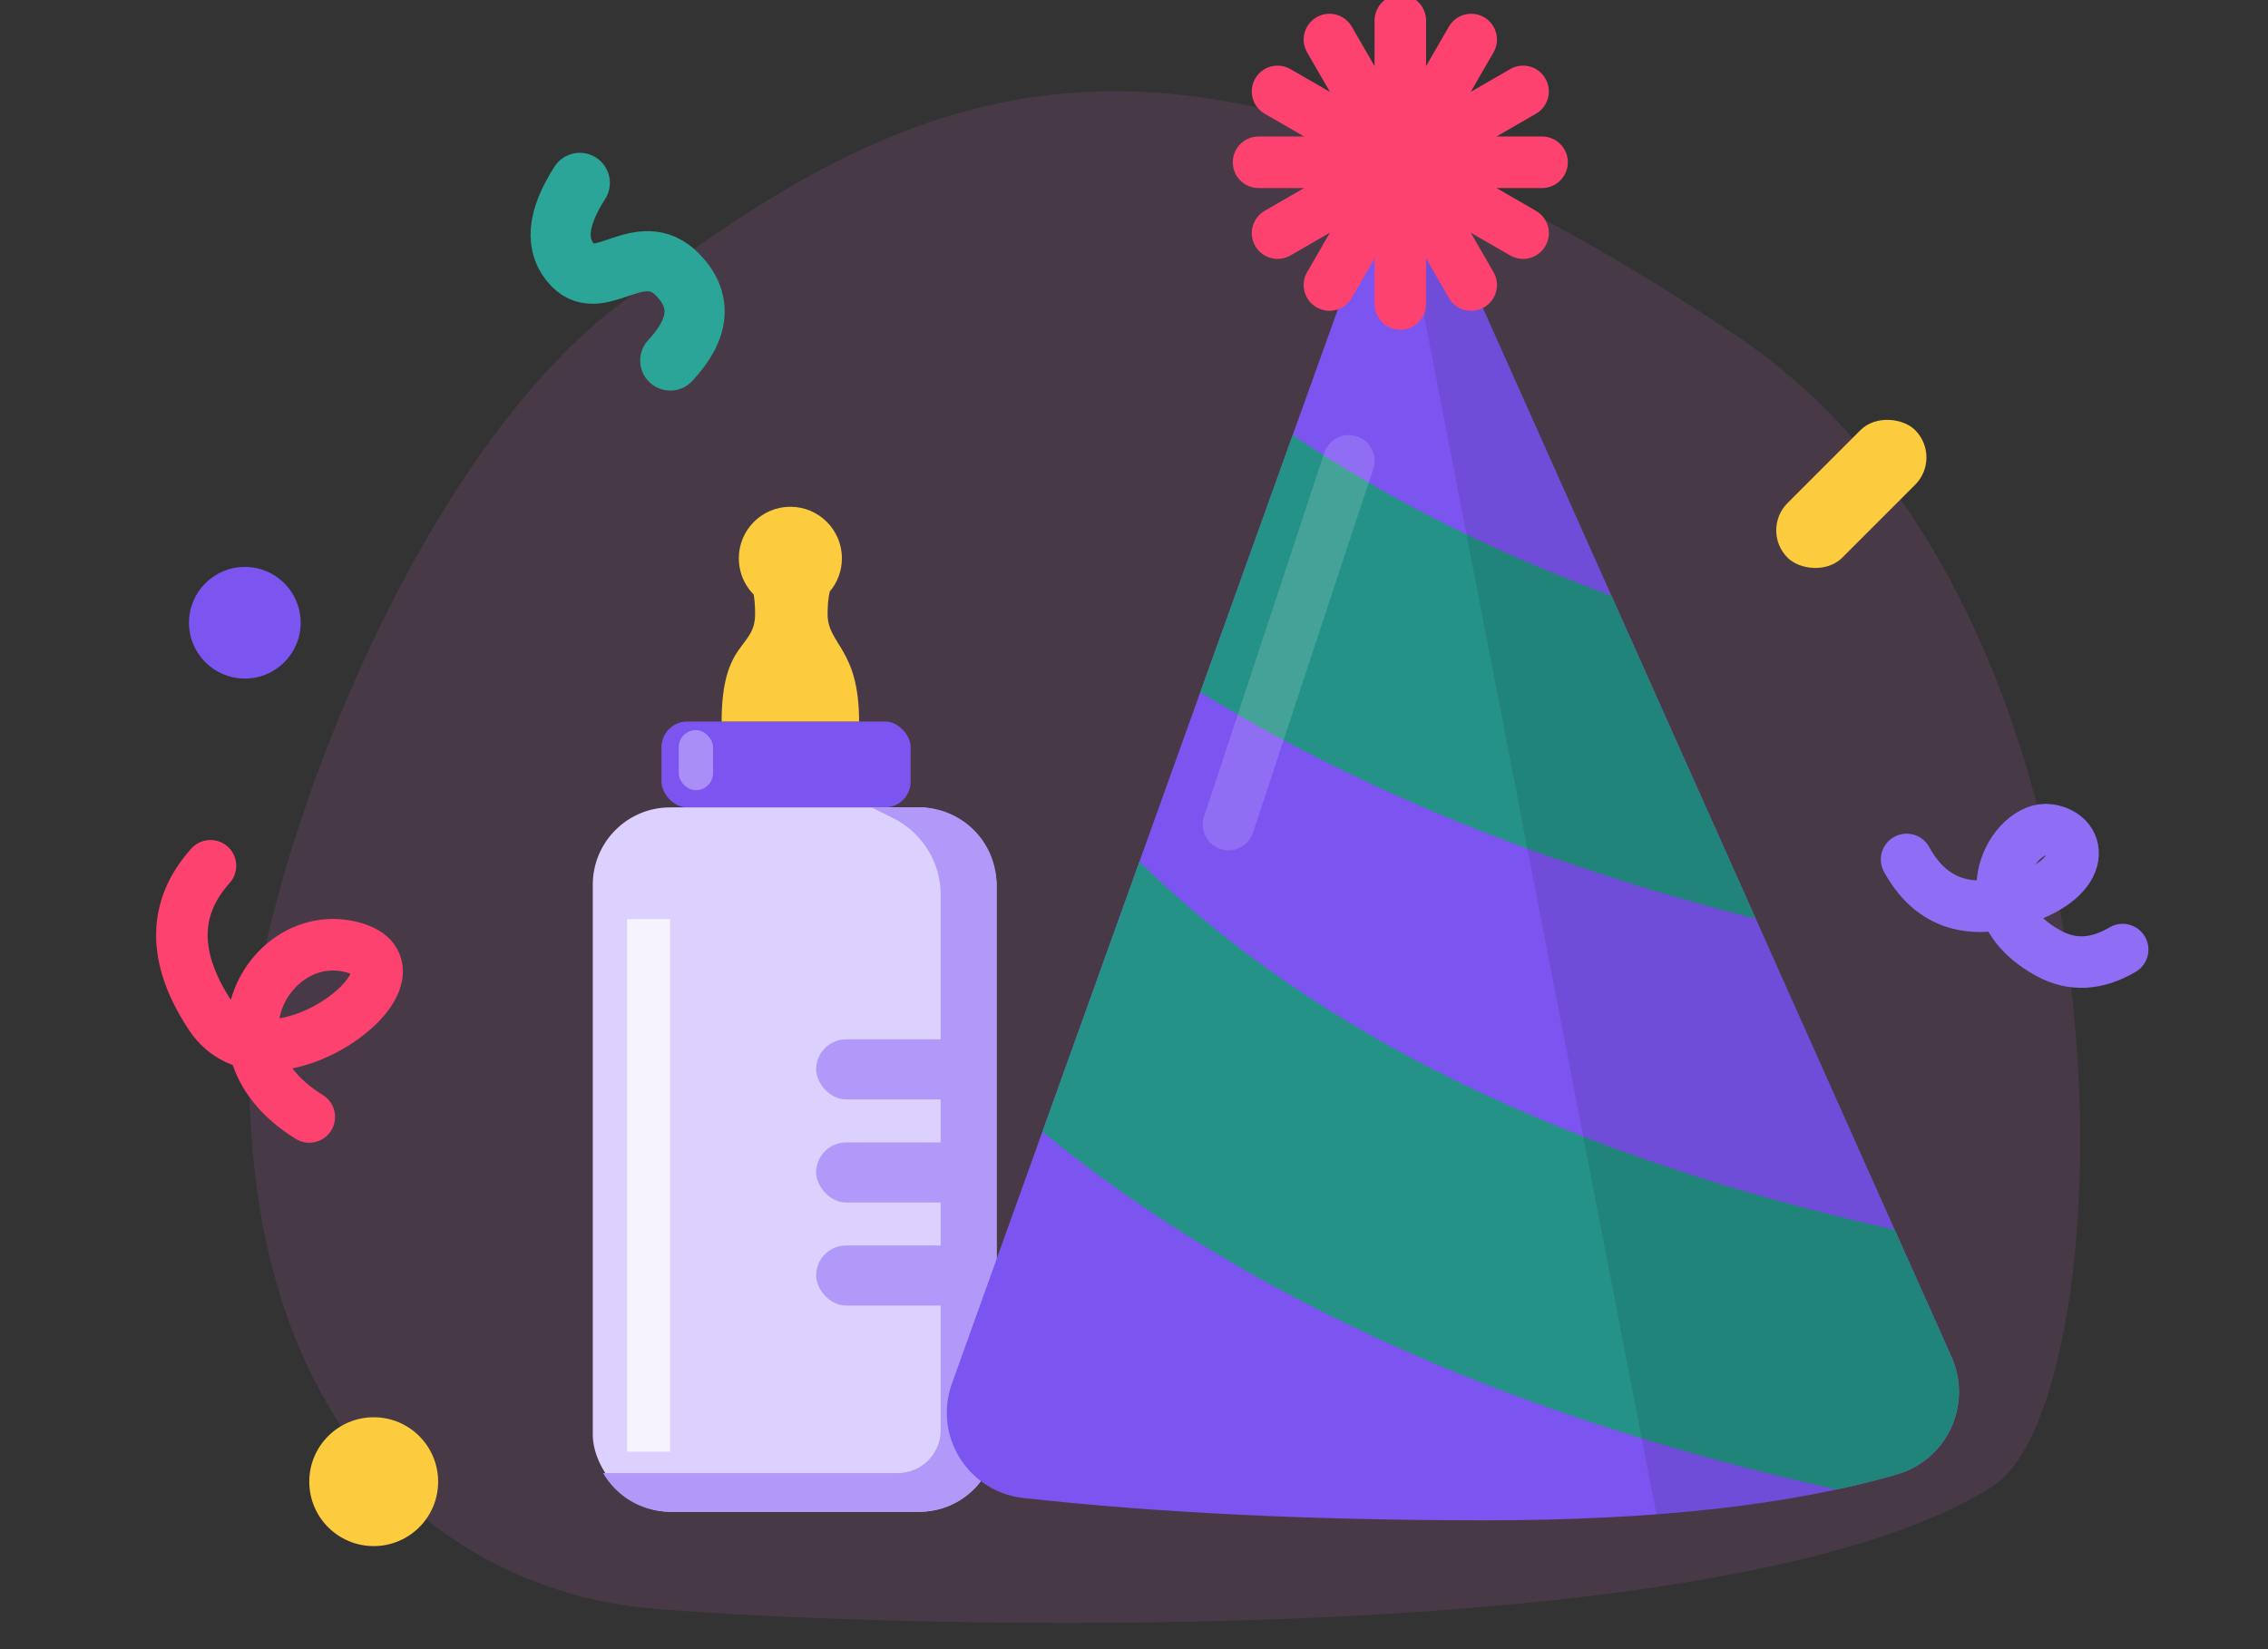 <svg xmlns="http://www.w3.org/2000/svg" xmlns:xlink="http://www.w3.org/1999/xlink" width="264" height="192" viewBox="0 0 264 192">
    <rect x="0" y="0" width="264" height="192" fill="#333333" stroke="none"/>
    <defs>
        <path id="prefix__a" d="M38 .835c4.97 0 9 4.03 9 9v64c0 4.97-4.03 9-9 9H9c-3.33 0-6.239-1.81-7.795-4.499H35.5c2.761 0 5-2.24 5-5V11.03c0-3.796-2.15-7.264-5.549-8.954L32.453.835H38z"/>
    </defs>
    <g fill="none" fill-rule="evenodd">
        <path fill="#DC6FD1" fill-opacity=".12" fill-rule="nonzero" d="M75.048 187.185C56.68 185.387 29 171.513 29 124.363c0-19.376 17.652-69.284 42.66-88.588C107.507 8.104 136.973-4.396 202 39c48.643 32.462 45.448 124.108 30 134-32.318 20.694-138.584 15.984-156.952 14.185z"/>
        <g transform="translate(69 59)">
            <rect width="29" height="10" x="8" y="25" fill="#7C55F1" rx="3"/>
            <g transform="translate(0 34.165)">
                <rect width="47" height="82" y=".835" fill="#DCD0FF" rx="9"/>
                <use fill="#B199FA" xlink:href="#prefix__a"/>
            </g>
            <path fill="#F6F2FE" d="M4 48H9V110H4z"/>
            <rect width="20" height="7" x="26" y="62" fill="#B199FA" rx="3.5"/>
            <rect width="20" height="7" x="26" y="74" fill="#B199FA" rx="3.5"/>
            <rect width="20" height="7" x="26" y="86" fill="#B199FA" rx="3.5"/>
            <rect width="4" height="7" x="10" y="26" fill="#A88EF6" rx="2"/>
            <path fill="#FDCC3E" d="M23 0c3.314 0 6 2.686 6 6 0 1.475-.532 2.826-1.415 3.87-.168.708-.251 1.58-.251 2.618C27.334 16.096 31 16.464 31 25H15c0-9.5 3.896-8.398 3.896-12.512 0-.886-.055-1.645-.166-2.276-.63-.635-1.117-1.413-1.412-2.279l-.014-.004h.013C17.11 7.322 17 6.673 17 6c0-3.314 2.686-6 6-6z"/>
        </g>
        <g>
            <g>
                <path fill="#7C55F1" d="M4.195 146.095L56.681 0l63.873 142.985c2.252 5.043-.01 10.957-5.052 13.21-.419.186-.85.344-1.29.472-12.277 3.566-28.217 5.348-47.818 5.348-20.262 0-38.224-.866-53.887-2.6-5.49-.607-9.447-5.55-8.84-11.038.086-.779.263-1.545.528-2.282z" transform="translate(106.606 -1) translate(0 15.985)"/>
                <path fill="#259287" d="M113.942 128.187l6.612 14.798c2.252 5.043-.01 10.957-5.052 13.21-.419.186-.85.344-1.29.472-2.23.648-4.58 1.237-7.053 1.767-37.84-8.45-68.71-22.286-92.43-41.657l11.295-31.44c20.388 19.943 49.603 34.302 87.918 42.85zM80.973 54.38L97.77 91.984c-24.755-6.316-46.326-15.093-64.658-26.376l10.76-29.955C54.6 42.938 66.959 49.186 80.974 54.381z" transform="translate(106.606 -1) translate(0 15.985)"/>
                <path fill="#000" fill-opacity=".1" d="M58.747 4.626l61.807 138.36c2.252 5.042-.01 10.956-5.052 13.208-.419.187-.85.345-1.29.473-7.841 2.277-17.177 3.827-28.006 4.65L55.894 4.907l2.853-.281z" transform="translate(106.606 -1) translate(0 15.985)"/>
            </g>
            <g fill="#FD4270" transform="translate(106.606 -1) translate(36.394)">
                <circle cx="19.5" cy="20.892" r="9.5"/>
                <path d="M29.75 3.005c1.435.828 1.927 2.663 1.098 4.098l-6 10.392-5.196-3 6-10.392c.828-1.435 2.663-1.927 4.098-1.098z"/>
                <path d="M36.887 10.142c.829 1.435.337 3.27-1.098 4.098l-10.392 6-3-5.196 10.392-6c1.435-.828 3.27-.337 4.098 1.098z"/>
                <path d="M39.5 19.892c0 1.657-1.343 3-3 3h-12v-6h12c1.657 0 3 1.343 3 3z"/>
                <path d="M36.887 29.642c-.828 1.435-2.663 1.927-4.098 1.098l-10.392-6 3-5.196 10.392 6c1.435.829 1.927 2.663 1.098 4.098z"/>
                <path d="M29.75 36.78c-1.435.828-3.27.337-4.098-1.098l-6-10.393 5.196-3 6 10.393c.829 1.435.337 3.27-1.098 4.098z"/>
                <path d="M20 39.392c-1.657 0-3-1.343-3-3v-12h6v12c0 1.657-1.343 3-3 3z"/>
                <path d="M10.25 36.78c-1.435-.829-1.927-2.663-1.098-4.098l6-10.393 5.196 3-6 10.393c-.828 1.435-2.663 1.926-4.098 1.098z"/>
                <path d="M3.113 29.642c-.829-1.435-.337-3.27 1.098-4.098l10.392-6 3 5.196-10.392 6c-1.435.829-3.27.337-4.098-1.098z"/>
                <path d="M.5 19.892c0-1.657 1.343-3 3-3h12v6h-12c-1.657 0-3-1.343-3-3z"/>
                <path d="M3.113 10.142C3.94 8.707 5.776 8.216 7.21 9.044l10.392 6-3 5.196-10.392-6c-1.435-.828-1.927-2.663-1.098-4.098z"/>
                <path d="M10.25 3.005c1.435-.829 3.27-.337 4.098 1.098l6 10.392-5.196 3-6-10.392c-.829-1.435-.337-3.27 1.098-4.098z"/>
                <path d="M20 .392c1.657 0 3 1.343 3 3v12h-6v-12c0-1.657 1.343-3 3-3z"/>
            </g>
        </g>
        <g transform="translate(21.17 21.29)">
            <path stroke="#8F6DF5" stroke-linecap="round" stroke-width="6" d="M200.763 78.769c2.66 4.841 6.836 6.455 12.528 4.841 8.539-2.42 8.116-7.682 4.058-8.29-4.058-.61-9.93 9.019 0 14.405 2.699 1.463 5.553 1.31 8.563-.462"/>
            <rect width="21" height="9" x="183.83" y="31.711" fill="#FDCC3E" rx="4.5" transform="rotate(-45 194.33 36.21)"/>
            <circle cx="22.33" cy="151.211" r="7.5" fill="#FDCC3E"/>
            <path stroke="#FD4270" stroke-linecap="round" stroke-linejoin="round" stroke-width="6" d="M3.329 79.505c-4.439 4.947-4.439 10.77 0 17.467 6.657 10.046 26.442-4.993 16.795-7.897-9.647-2.903-18.322 11.614-5.294 19.672"/>
            <path stroke="#2AA598" stroke-linecap="round" stroke-width="7" d="M46.32 0c-2.685 4.178-2.947 7.379-.787 9.603 3.24 3.336 7.844-3.34 12.179 1.094 2.89 2.957 2.602 6.284-.864 9.984"/>
            <path stroke="#FFF" stroke-linecap="round" stroke-opacity=".145" stroke-width="6" d="M135.83 32.366L121.83 74.711"/>
            <circle cx="7.33" cy="51.211" r="6.5" fill="#7C55F1"/>
        </g>
    </g>
</svg>
